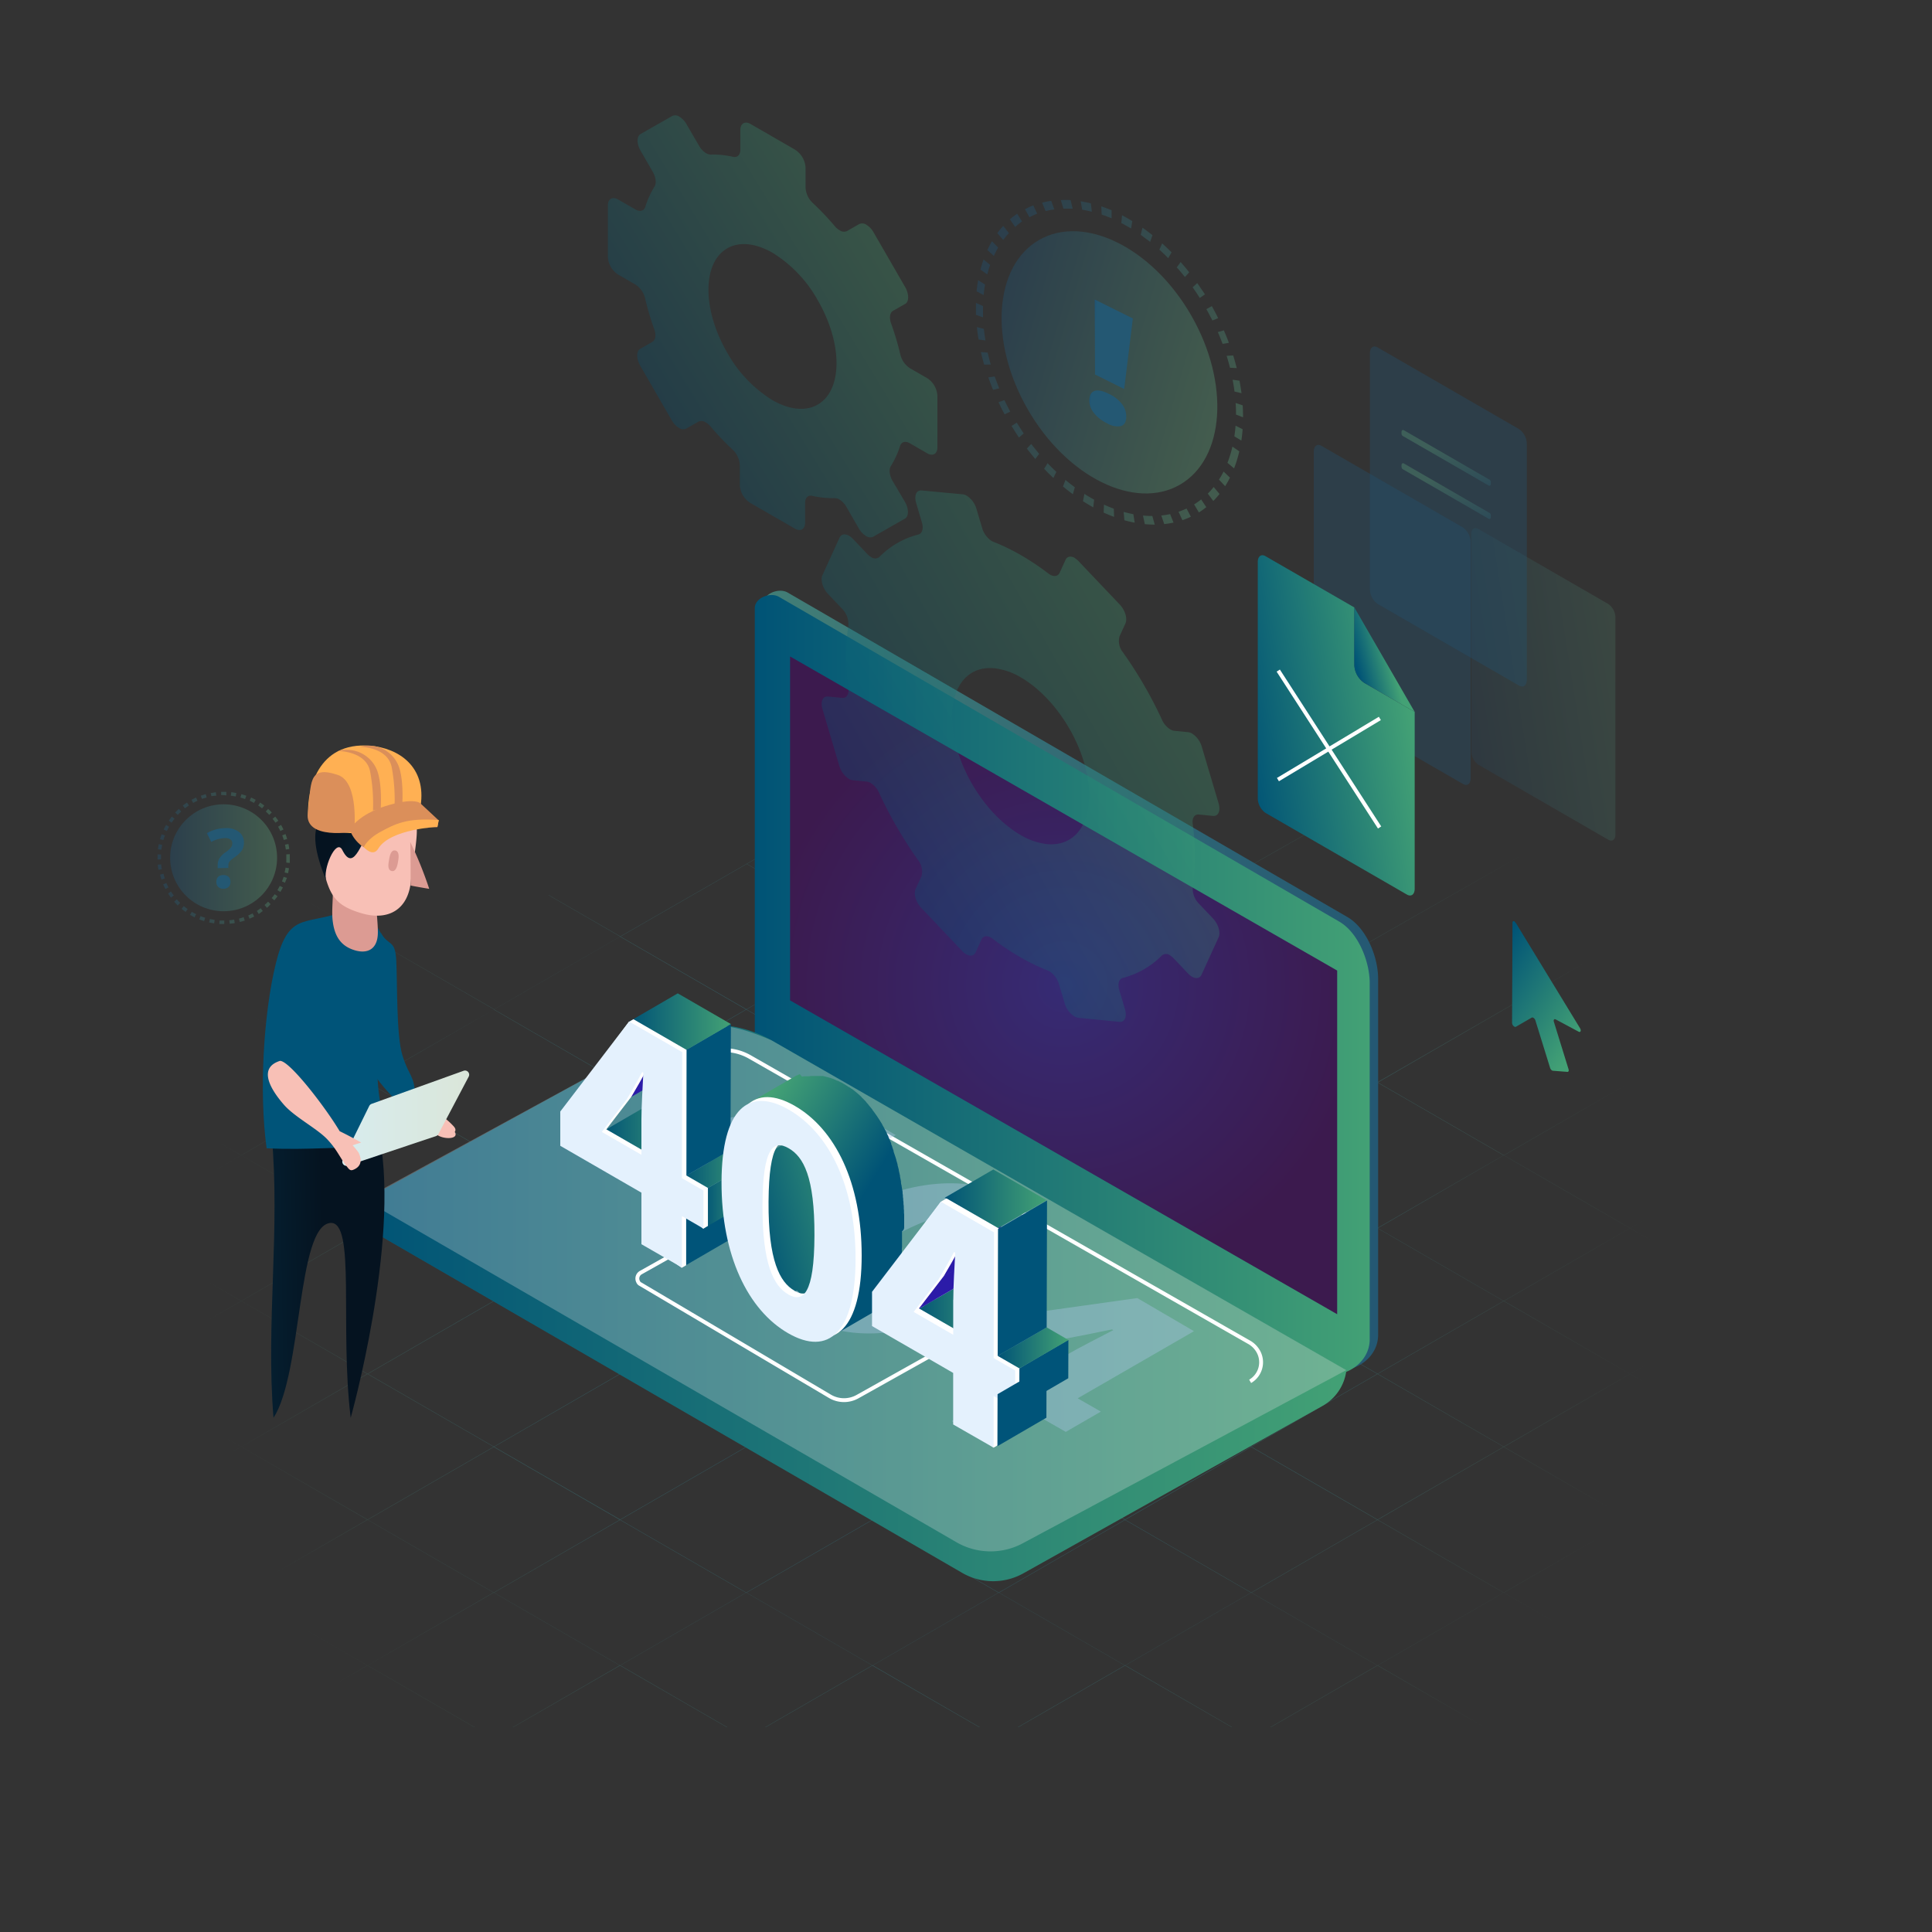<svg xmlns="http://www.w3.org/2000/svg" width="500" height="500" viewBox="0 0 500 500">
    <rect x="0" y="0" width="500" height="500" fill="#333333" stroke="none"/>
    <defs>
        <radialGradient id="a" cx="49.996%" cy="50.003%" r="78.57%" fx="49.996%" fy="50.003%" gradientTransform="matrix(.504 0 0 1 .248 0)">
            <stop offset="0%" stop-color="#2E6474" stop-opacity=".8"/>
            <stop offset="25%" stop-color="#2F6574" stop-opacity=".77"/>
            <stop offset="44%" stop-color="#336A74" stop-opacity=".69"/>
            <stop offset="63%" stop-color="#397275" stop-opacity=".54"/>
            <stop offset="80%" stop-color="#427D76" stop-opacity=".34"/>
            <stop offset="96%" stop-color="#4D8B77" stop-opacity=".07"/>
            <stop offset="100%" stop-color="#508F77" stop-opacity="0"/>
        </radialGradient>
        <linearGradient id="b" x1="0%" x2="99.999%" y1="50.004%" y2="50.004%">
            <stop offset="0%" stop-color="#427E76"/>
            <stop offset="100%" stop-color="#245873"/>
        </linearGradient>
        <linearGradient id="c" x1="0%" x2="100.006%" y1="50%" y2="50%">
            <stop offset="0%" stop-color="#005376"/>
            <stop offset="100%" stop-color="#43A175"/>
        </linearGradient>
        <linearGradient id="d" x1="0%" x2="99.992%" y1="341.552%" y2="341.552%">
            <stop offset="0%" stop-color="#005376"/>
            <stop offset="100%" stop-color="#43A175"/>
        </linearGradient>
        <radialGradient id="e" cx="49.996%" cy="49.997%" r="55.293%" fx="49.996%" fy="49.997%" gradientTransform="matrix(1 0 0 .832 0 .084)">
            <stop offset="0%" stop-color="#362B74"/>
            <stop offset="100%" stop-color="#3C1A4E"/>
        </radialGradient>
        <linearGradient id="f" x1="0%" y1="50%" y2="50%">
            <stop offset="0%" stop-color="#005376"/>
            <stop offset="100%" stop-color="#43A175"/>
        </linearGradient>
        <linearGradient id="g" x1="0%" y1="49.953%" y2="49.953%">
            <stop offset="0%" stop-color="#005376"/>
            <stop offset="100%" stop-color="#43A175"/>
        </linearGradient>
        <linearGradient id="h" x1="0%" y1="50.033%" y2="50.033%">
            <stop offset="0%" stop-color="#005376"/>
            <stop offset="100%" stop-color="#43A175"/>
        </linearGradient>
        <linearGradient id="i" x1="-7.292%" x2="111.175%" y1="82.079%" y2="21.444%">
            <stop offset="0%" stop-color="#005376"/>
            <stop offset="100%" stop-color="#43A175"/>
        </linearGradient>
        <linearGradient id="j" x1="93.929%" x2="16.493%" y1="85.796%" y2="5.784%">
            <stop offset="38%" stop-color="#005376"/>
            <stop offset="100%" stop-color="#43A175"/>
        </linearGradient>
        <linearGradient id="k" x1="-.038%" y1="50%" y2="50%">
            <stop offset="0%" stop-color="#005376"/>
            <stop offset="100%" stop-color="#43A175"/>
        </linearGradient>
        <linearGradient id="l" x1="-8.379%" x2="106.8%" y1="52.265%" y2="48.303%">
            <stop offset="0%" stop-color="#052133"/>
            <stop offset="45%" stop-color="#051320"/>
        </linearGradient>
        <linearGradient id="m" x1="36.948%" x2="-49.564%" y1="148.815%" y2="114.453%">
            <stop offset="0%" stop-color="#052133"/>
            <stop offset="45%" stop-color="#051320"/>
        </linearGradient>
        <linearGradient id="n" x1=".006%" x2="99.997%" y1="50.014%" y2="50.014%">
            <stop offset="0%" stop-color="#D8ECEE"/>
            <stop offset="100%" stop-color="#DAE6D9"/>
        </linearGradient>
        <linearGradient id="o" x1="-.036%" y1="50%" y2="50%">
            <stop offset="0%" stop-color="#1F5273"/>
            <stop offset="100%" stop-color="#5D9F78"/>
        </linearGradient>
        <linearGradient id="p" x1="-.146%" x2="100.029%" y1="49.854%" y2="49.854%">
            <stop offset="0%" stop-color="#1F5273"/>
            <stop offset="100%" stop-color="#5D9F78"/>
        </linearGradient>
        <linearGradient id="q" x1="0%" x2="99.982%" y1="49.955%" y2="49.955%">
            <stop offset="0%" stop-color="#1F5273"/>
            <stop offset="8%" stop-color="#245873"/>
        </linearGradient>
        <linearGradient id="r" x1="24.263%" x2="78.109%" y1="7.24%" y2="91.41%">
            <stop offset="0%" stop-color="#1F5273"/>
            <stop offset="100%" stop-color="#5D9F78"/>
        </linearGradient>
        <linearGradient id="s" x1="4.536%" x2="100.825%" y1="22.025%" y2="81%">
            <stop offset="0%" stop-color="#1F5273"/>
            <stop offset="100%" stop-color="#5D9F78"/>
        </linearGradient>
        <linearGradient id="t" x1="3.263%" x2="91.147%" y1="48.492%" y2="63.569%">
            <stop offset="0%" stop-color="#1F5273"/>
            <stop offset="8%" stop-color="#245873"/>
        </linearGradient>
        <linearGradient id="u" x1="3.995%" x2="69.499%" y1="1.82%" y2="98.565%">
            <stop offset="0%" stop-color="#005376"/>
            <stop offset="100%" stop-color="#43A175"/>
        </linearGradient>
        <linearGradient id="v" x1="12.336%" x2="121.285%" y1="90.165%" y2="52.614%">
            <stop offset="0%" stop-color="#1F5273"/>
            <stop offset="100%" stop-color="#5D9F78"/>
        </linearGradient>
        <linearGradient id="w" x1="2855.134%" x2="2980.3%" y1="-4283.651%" y2="-4341.41%">
            <stop offset="0%" stop-color="#1F5273"/>
            <stop offset="100%" stop-color="#5D9F78"/>
        </linearGradient>
        <linearGradient id="x" x1="2850.346%" x2="2975.542%" y1="-4279.339%" y2="-4337.11%">
            <stop offset="0%" stop-color="#1F5273"/>
            <stop offset="100%" stop-color="#5D9F78"/>
        </linearGradient>
        <linearGradient id="y" x1="-5.959%" x2="93.475%" y1="69.423%" y2="34.866%">
            <stop offset="0%" stop-color="#005376"/>
            <stop offset="100%" stop-color="#43A175"/>
        </linearGradient>
        <linearGradient id="z" x1="8.701%" x2="59.885%" y1="68.108%" y2="45.787%">
            <stop offset="0%" stop-color="#005376"/>
            <stop offset="100%" stop-color="#43A175"/>
        </linearGradient>
        <linearGradient id="A" x1="68.042%" x2="49.34%" y1="130.454%" y2="26.664%">
            <stop offset="0%" stop-color="#1F5273"/>
            <stop offset="100%" stop-color="#5D9F78"/>
        </linearGradient>
        <linearGradient id="B" x1="68.042%" x2="49.34%" y1="130.232%" y2="26.432%">
            <stop offset="0%" stop-color="#1F5273"/>
            <stop offset="100%" stop-color="#5D9F78"/>
        </linearGradient>
        <linearGradient id="C" x1="19.559%" x2="80.335%" y1="73.747%" y2="26.296%">
            <stop offset="0%" stop-color="#005376"/>
            <stop offset="100%" stop-color="#43A175"/>
        </linearGradient>
        <linearGradient id="D" x1="18.182%" x2="81.868%" y1="73.826%" y2="26.167%">
            <stop offset="0%" stop-color="#005376"/>
            <stop offset="100%" stop-color="#43A175"/>
        </linearGradient>
        <linearGradient id="E" x1="0%" y1="50.047%" y2="50.047%">
            <stop offset="0%" stop-color="#005376"/>
            <stop offset="100%" stop-color="#43A175"/>
        </linearGradient>
    </defs>
    <g fill="none" fill-rule="evenodd">
        <path fill="url(#a)" fill-rule="nonzero" d="M4.88 332.15v.08l24.84-14.35 32.63 18.82-32.59 18.81-24.55-14.17v.07l24.51 14.15-24.6 14.2v.07l24.64-14.22 32.59 18.82-32.59 18.81-25-14.41v.07l24.93 14.39L5 407.53v.07l24.71-14.26 32.59 18.81L29.76 431 5.6 417v.07L29.68 431l-25.1 14.51v.07l25.13-14.52L57.36 447h.17l-27.69-16 32.6-18.82L95 431l-27.66 16h.17l27.6-15.94 27.6 15.94h.16l-27.68-16 32.59-18.82L160.37 431l-27.68 16h.16l27.61-15.94 27.6 15.94h.16l-27.68-16 32.59-18.82L225.72 431 198 447h.16l27.6-15.94L253.4 447h.17l-27.69-16 32.6-18.82L291.07 431l-27.69 16h.17l27.6-15.94 27.6 15.94h.16l-27.68-16 32.59-18.82L356.41 431l-27.68 16h.16l27.61-15.94L384.1 447h.16l-27.68-16 32.59-18.82L421.76 431l-27.68 16h.16l27.6-15.94 27.6 15.94h.17l-27.69-16 32.6-18.82 20.3 11.72v-.07l-20.26-11.7 20.93-12.08v-.07l-21 12.11-32.6-18.82 32.6-18.82 20.33 11.74v-.07l-20.22-11.69 21-12.11v-.07l-21 12.13-32.6-18.82 32.6-18.82 20.4 11.84v-.07l-20.4-11.81 21.33-12.32v-.07l-21.37 12.34-32.6-18.82 53.76-31v-.07l-53.8 31.06L389.25 299l87.07-50.27v-.07l-87.11 50.29-32.59-18.81 110.64-63.89v-.07L356.5 280.06l-32.6-18.82 89.66-51.15v-.07l-89.7 51.17-32.59-18.81 58.31-33.06v-.07l-58.35 33.08-32.59-18.82 24.09-13.8v-.07l-24.13 13.83-23.59-13.83v.07l23.54 13.8-32.75 18.82-32.54-18.79v.07l32.5 18.77-32.59 18.81-32.59-18.81 56.85-32.67v-.07l-56.89 32.69-18.58-10.72v.07l18.53 10.7-32.59 18.81-54.7-31.58v.07l54.66 31.56-32.75 18.82-81.83-47.24v.07L95 280.11l-32.6 18.81-57.23-33v.07l57.19 33-32.6 18.8-25.22-14.56v.07l25.18 14.53-24.84 14.32zm25 23.41l32.6-18.82L95 355.56l-32.56 18.82-32.56-18.82zm65.35 0l32.59-18.82 32.59 18.82-32.59 18.82-32.59-18.82zm32.51 18.87l-32.63 18.81-32.59-18.81 32.59-18.82 32.63 18.82zm.16-37.73l32.6-18.82 32.59 18.82-32.59 18.81-32.6-18.81zm32.6 18.91l32.59 18.82-32.59 18.81-32.6-18.81 32.6-18.82zm.08-.05l32.59-18.82 32.59 18.82-32.59 18.82-32.59-18.82zm97.94-18.91l-32.6-18.82L258.48 299l32.59 18.81-32.55 18.84zm32.67-18.77l32.59 18.82-32.59 18.81-32.63-18.81 32.63-18.82zm-32.8 18.82l-32.59 18.81-32.59-18.81 32.59-18.82 32.59 18.82zm-32.59 18.91l32.59 18.82-32.59 18.81-32.59-18.81 32.59-18.82zm.08-.05l32.6-18.82 32.59 18.82-32.59 18.82-32.6-18.82zm65.27.05l32.59 18.82-32.59 18.81-32.59-18.81 32.59-18.82zm.08-.05l32.59-18.82 32.59 18.82-32.59 18.82-32.59-18.82zm65.27.05l32.59 18.82-32.59 18.81-32.6-18.81 32.6-18.82zm.08-.05l32.59-18.82 32.59 18.82-32.59 18.82-32.59-18.82zm-.08-.05l-32.6-18.81 32.6-18.82 32.59 18.82-32.59 18.81zm-32.68-18.86l-32.59-18.82L323.82 299l32.59 18.81-32.59 18.84zm-32.67-18.86L258.56 299l32.59-18.82L323.74 299l-32.59 18.79zm-32.67-18.87l-32.6-18.81 32.6-18.82 32.59 18.82-32.59 18.81zm-.09.05l-32.59 18.82L193.21 299l32.59-18.82 32.59 18.79zm-32.67 18.86l-32.59 18.82-32.59-18.82L193.13 299l32.59 18.83zm-65.26 0L127.86 299l32.6-18.82L193.05 299l-32.59 18.83zm-.09 0l-32.59 18.82-32.59-18.82L127.78 299l32.59 18.83zM127.7 336.7l-32.59 18.81-32.59-18.81 32.59-18.82 32.59 18.82zm-97.86 56.59l32.6-18.82L95 393.29l-32.56 18.82-32.6-18.82zM95.11 431l-32.59-18.85 32.59-18.81 32.59 18.81L95.11 431zm.08-37.68l32.59-18.82 32.59 18.82-32.59 18.82-32.59-18.82zM160.46 431l-32.6-18.82 32.6-18.81 32.59 18.81L160.46 431zm.08-37.68l32.59-18.82 32.59 18.82-32.59 18.82-32.59-18.82zM225.8 431l-32.59-18.82 32.59-18.81 32.59 18.81L225.8 431zm.08-37.68l32.6-18.82 32.59 18.82-32.59 18.82-32.6-18.82zM291.15 431l-32.59-18.82 32.59-18.81 32.59 18.81L291.15 431zm.08-37.68l32.59-18.82 32.59 18.82-32.59 18.82-32.59-18.82zM356.5 431l-32.6-18.82 32.6-18.81 32.59 18.81L356.5 431zm.08-37.68l32.59-18.82 32.59 18.82-32.59 18.82-32.59-18.82zm97.85 18.86L421.84 431l-32.59-18.82 32.59-18.81 32.59 18.81zm0-37.72l-32.59 18.81-32.59-18.81 32.59-18.82 32.59 18.82zm0-37.73l-32.59 18.81-32.59-18.84 32.59-18.82 32.59 18.85zm-32.67-18.87l-32.59 18.82-32.59-18.82L389.17 299l32.59 18.86zM389.09 299l-32.59 18.79L323.9 299l32.6-18.82L389.09 299zm-32.68-18.86l-32.59 18.81-32.59-18.81 32.59-18.82 32.59 18.82zm-32.67-18.87l-32.59 18.82-32.59-18.82 32.59-18.82 32.59 18.82zm-65.26-37.68l32.59 18.82-32.59 18.81-32.6-18.81 32.6-18.82zm-32.68 18.83l32.59 18.82-32.59 18.82-32.59-18.82 32.59-18.82zm-.08 37.69l-32.59 18.81-32.59-18.81 32.59-18.82 32.59 18.82zm-65.26-37.69l32.59 18.82-32.59 18.82-32.6-18.82 32.6-18.82zm-32.68 18.87l32.59 18.82-32.59 18.81-32.59-18.81 32.59-18.82zm-32.67 18.86L127.7 299l-32.59 18.79L62.52 299l32.59-18.85zM62.43 299L95 317.83l-32.56 18.82-32.6-18.82L62.43 299z"/>
        <path fill="url(#b)" d="M197.51 156.25V268a5.57 5.57 0 0 0 2.78 4.82l141.59 80.63c6.14 3.5 14.72-.86 14.78-7.92v-92c.07-5.68-2.9-13.13-7.78-16.1l-145-84.06c-2.34-1.37-6.37.31-6.37 2.88z"/>
        <path fill="url(#c)" d="M195.34 157.37v111.78a5.56 5.56 0 0 0 2.77 4.81l141.59 80.63c6.14 3.5 14.72-.86 14.78-7.92v-92c.07-5.68-2.9-13.2-7.78-16.1l-145.09-84.1c-2.25-1.32-6.27.26-6.27 2.9z"/>
        <path fill="url(#d)" d="M170 269l-76.54 42a10.14 10.14 0 0 0 5.08 8.91L249 407.05a16 16 0 0 0 15.84.13l77.46-43.35a12.21 12.21 0 0 0 6.13-9.11l-148.8-85.51A30.37 30.37 0 0 0 170 269z"/>
        <path fill="#DDD" d="M170 269l-75.88 41.38 153.41 88.75a17.63 17.63 0 0 0 17.42.13l83.46-44.67-148.78-85.38c-11.88-5.08-18.08-5.08-29.63-.21z" opacity=".29"/>
        <path stroke="#FFF" d="M165.78 332.36l49 29a7.16 7.16 0 0 0 7.19.06l25.34-14.18a2.26 2.26 0 0 0 .86-3 2.3 2.3 0 0 0-.79-.79l-49.29-29.23a5.26 5.26 0 0 0-5.21-.07l-27 15.18a1.76 1.76 0 0 0-.73 2.38 1.2 1.2 0 0 0 .63.65zM323.54 357.49a5.72 5.72 0 0 0 2-7.91 6.26 6.26 0 0 0-2.11-2.11l-129.32-73.9a13.51 13.51 0 0 0-13.59.06"/>
        <path fill="url(#e)" d="M346.06 340.12L204.47 258.9v-89.01l141.59 81.29z"/>
        <path fill="#FFF" d="M241.73 336.12l7.92-4.57 2.5 1.45-7.92 4.57z"/>
        <path fill="#A8C4E5" fill-rule="nonzero" d="M181.46 310L159 297l8.19-4.73 49.93-7 14.69 8.48-30.09 17.38 6 3.44-9.08 5.24-6-3.44-12.33 7.12-11.18-6.45 12.33-7.04zm9.08-5.25l8.36-4.82c3.32-1.92 8.6-4.59 12-6.37l-.33-.19c-4.15.89-8.54 1.73-12.92 2.56l-18 2.51 10.89 6.31zM258.67 360.67l-22.45-13 8.19-4.73 49.93-7 14.66 8.57-30.1 17.37 6 3.44-9.08 5.25-6-3.44-12.33 7.12-11.18-6.46 12.36-7.12zm9.08-5.24l8.36-4.83c3.32-1.92 8.6-4.58 12-6.36l-.32-.19c-4.15.88-8.54 1.72-12.93 2.56l-18 2.5 10.89 6.32zM217.21 314.9c17.52-10.11 33.95-11 45-4.62 11.05 6.38 9.52 15.9-8 26s-34.36 11.25-45.46 4.85c-11.1-6.4-9.07-16.13 8.46-26.23zm25.71 14.85C257 321.6 257.09 318 253 315.62c-4.09-2.38-10.35-2.32-24.46 5.83-14.11 8.15-14.5 12.05-10.5 14.36 4 2.31 10.84 2.04 24.88-6.06z" opacity=".4" style="mix-blend-mode:multiply"/>
        <path fill="url(#f)" d="M155.78 292.94l12.57-7.3 10.24 5.91-12.57 7.31z"/>
        <path fill="#005479" d="M176.45 314.73l12.58-7.31-.04 13.34-12.57 7.31z"/>
        <path fill="url(#f)" d="M182.06 308.12l12.57-7.31-.03 9.83-12.57 7.31z"/>
        <path fill="url(#g)" d="M176.48 304.9l12.57-7.31 5.58 3.22-12.57 7.31z"/>
        <path fill="#2B1BA8" d="M166.23 277.44l12.57-7.31c-1.23 2.37-2.61 4.73-4 7.1l-12.57 7.31c1.39-2.37 2.77-4.74 4-7.1"/>
        <path fill="#005479" d="M176.57 272.33l12.58-7.31-.1 32.57-12.57 7.31z"/>
        <path fill="url(#h)" d="M162.82 264.39l12.58-7.31 13.75 7.94-12.58 7.31z"/>
        <path fill="#FFF" fill-rule="nonzero" d="M177.64 304.22l5.57 3.22v9.83L182 318l-4.42-3.9v13.35l-1.15.67-9.32-6.72v-13.34l-21-12.13v-8.86l16.66-22.63 1.16-.67 13.75 7.94-.04 32.51zm-10.44-15.08c0-3.6.33-8.78.49-12.2l-.31-.18c-1.23 2.37-2.61 4.74-4 7.1l-6.46 8.41 10.24 5.91v-9l.04-.04z"/>
        <path fill="url(#i)" d="M207.88 335.53l.21-.1 13.33-7.3-.21.1h-.07l-.14.06-.19.06h-2.06l-.14-.05h-.09l-.13-.06h-.11l-.13-.06-.13-.06-.22-.12-.1-.05-.17-.1h-.06l-.23-.14-.19-.12-.07-.05-.15-.11-.07-.05-.17-.13-.2-.17-.06-.05-.14-.12a.46.46 0 0 1-.07-.07l-.12-.1-.07-.07-.11-.11-.07-.07-.11-.12-.07-.07-.13-.15-.05-.05-.17-.2-.16-.2v-.06a6.29 6.29 0 0 1-.31-.41v-.06c-.07-.11-.15-.21-.22-.33v-.07l-.14-.21a.31.31 0 0 1 0-.1c-.05-.07-.1-.16-.15-.24v-.06l-.17-.3v-.08l-.12-.25-.06-.11-.1-.21a.54.54 0 0 1 0-.11l-.12-.26v-.07l-.15-.35v-.09c0-.1-.08-.21-.13-.32-.05-.11 0-.08 0-.11l-.15-.42-.18-.52v-.08c-.05-.18-.11-.37-.17-.56-.06-.19 0-.09 0-.14a1.05 1.05 0 0 1-.05-.19l-.06-.19a1.33 1.33 0 0 0 0-.19c0-.06 0-.13-.05-.19l-.06-.24V319l-.06-.25a1 1 0 0 1 0-.17c0-.12-.06-.23-.08-.35v-.12l-.09-.47v-.09l-.09-.44v-.17l-.06-.39v-.16c0-.2-.07-.41-.1-.61v-.1c0-.18-.06-.37-.08-.55a1 1 0 0 1 0-.17c0-.23-.07-.48-.09-.72v-.13c0-.23-.05-.47-.08-.71v-.11-.53-.55a1.94 1.94 0 0 0 0-.24v-.31-.25-.3-.38-.25-.42-.23-.52a.71.71 0 0 1 0-.14v-.68a.57.57 0 0 1 0-.13v-.61a2.09 2.09 0 0 1 0-.25v-.79V304.56v-.46-.89-.42-.43-.4-.42-.47-.25V300.12v-.68-.21-.45-.18c0-.06 0-.31.05-.45s0-.11 0-.17c0-.06 0-.38.07-.57V297c0-.17 0-.34.07-.5v-.13c0-.16.05-.32.07-.47v-.05c0-.16 0-.32.08-.48v-.12l.09-.46.09-.43v-.09l.09-.39c0-.15.07-.29.11-.43v-.05c0-.16.09-.31.13-.45l.05-.14.09-.28v-.15l.09-.23.06-.15.09-.22.06-.14.1-.21.06-.12.15-.28v-.05l.18-.29.11-.15v-.06l.15-.19v-.05l.12-.13.06-.06.11-.1.06-.06.11-.09.06-.05.12-.09h.06l.17-.11-13.33 7.31-.17.1h-.06l-.12.08-.06.06-.11.08-.06.06-.11.11a.12.12 0 0 0-.05.05l-.13.14-.16.2-.09.13-.18.29a2.69 2.69 0 0 0-.16.29v.08a1.86 1.86 0 0 1-.1.2l-.96.27-.09.22a.36.36 0 0 1 0 .09.14.14 0 0 1 0 .06l-.09.24a.88.88 0 0 1-.05.15l-.09.27v.12c0 .15-.08.3-.13.46v.05c0 .14-.07.28-.11.43 0 .12 0 .24-.08.36v.08l-.09.44-.06.32v.25c0 .16-.05.32-.08.49 0 .16 0 .32-.07.48v.24c0 .04 0 .25-.05.38v.06c0 .19-.05.38-.07.57-.02.19 0 .11 0 .17v.62a.45.45 0 0 0 0 .11V306.22c0 .08 0 .44-.05.67V307.6c.005.08.005.16 0 .24v9.41a2.28 2.28 0 0 1 0 .26V318.19c.005.08.005.16 0 .24v.32a1.94 1.94 0 0 0 0 .24 3 3 0 0 0 0 .31 2 2 0 0 1 0 .23v.32a1.5 1.5 0 0 1 0 .22v.11c0 .24.06.47.08.71v.12l.09.73v.16c0 .19.05.37.08.55v.1c0 .21.07.41.1.61v.06a.43.43 0 0 0 0 .11c0 .13 0 .26.07.39v.17c0 .15 0 .29.08.44v.09l.09.47v.12c0 .11 0 .23.08.34v.13l.06.25v.18l.06.24v.18c.021.065.038.132.05.2l.06.19v.33l.18.56v.06l.18.52c.053.153.103.293.15.42v.05a.14.14 0 0 1 0 .06c.05.11.09.22.13.33v.06l.15.35v.05l.12.27v.08l.1.21v.06l.12.24v.06l.17.31c0 .08.09.16.14.24l.05.09.14.22v.05l.22.33c.1.15.2.28.31.42l.16.2.18.2.13.15.05.06.11.11.11.1h.05l.11.11.14.13.2.16.17.13.15.11.19.12.23.14a1 1 0 0 1 .17.1h.06l.2.1.12.06h.1l.11.05h1.93c.07.01.14.01.21 0h.11l.19-.05.14-.05 1.61 1.51z"/>
        <path fill="url(#j)" d="M234 317.5v-.31-.87a1.09 1.09 0 0 0 0-.18v-.06-1.06-.25c0-.28 0-.56-.05-.83a.91.91 0 0 0 0-.17.61.61 0 0 0 0-.14c0-.27 0-.53-.05-.8v-.2c0-.32 0-.65-.08-1v-.07a1.5 1.5 0 0 0 0-.2c0-.22 0-.44-.07-.66v-.33c0-.2-.05-.41-.08-.61a1.36 1.36 0 0 0 0-.2.5.5 0 0 0 0-.12c0-.2-.05-.4-.08-.6v-.28c0-.29-.09-.57-.13-.85-.05-.27-.09-.55-.14-.82 0-.09 0-.18-.05-.27-.05-.09-.06-.37-.1-.55V306v-.26l-.09-.45c0-.11-.05-.23-.07-.34l-.09-.44v-.12a.44.44 0 0 0 0-.1c-.1-.45-.2-.9-.31-1.35a.24.24 0 0 1 0-.08v-.1c-.1-.41-.21-.82-.32-1.22v-.18c-.11-.39-.22-.77-.34-1.15v-.1c-.11-.36-.23-.72-.35-1.08-.11-.33-.22-.65-.34-1a.76.76 0 0 0 0-.11v-.09l-.33-.9v-.1c-.09-.24-.19-.48-.29-.72a.61.61 0 0 0 0-.12.69.69 0 0 0 0-.1l-.33-.77c-.11-.26-.23-.52-.35-.78v-.1l-.05-.11a15.6 15.6 0 0 0-.35-.71v-.08c-.14-.28-.29-.56-.44-.84a.41.41 0 0 0-.05-.09l-.06-.11c-.08-.15-.15-.3-.23-.44l-.12-.21-.32-.56a.43.43 0 0 1 0-.07l-.57-.93-.07-.11c-.18-.29-.37-.57-.56-.85a.22.22 0 0 0-.05-.08l-.06-.1-.19-.27-.18-.25-.19-.27-.12-.17-.57-.76v-.06l-.07-.09-.42-.51-.06-.08c-.16-.19-.32-.39-.49-.58v-.05l-.09-.09-.4-.45-.08-.09v-.05l-.51-.53-.06-.06c-.16-.17-.33-.33-.5-.5l-.08-.07v-.05l-.57-.54-.06-.06-.55-.47-.08-.07-.61-.5s-.06 0-.08-.07l-.58-.44h-.06l-.64-.45-.07-.05h-.08l-.66-.44-.65-.39-.08-.05-.18-.11-.51-.28h-.07l-.12-.06-.17-.1-.22-.11-.17-.08h-.11l-.63-.29-.59-.25h-.06l-.57-.22h-.11l-.56-.18h-.08l-.56-.16-.57-.13H209.76a3 3 0 0 0-.32.06H208l-.45.1-.55-.63-.17.06-.13.05-.18.08-.11.05-.2.1h-.09l-.29.16-12.57 7.31.29-.16.09-.05.19-.09.12-.05.18-.08.12-.05.18-.07h.08l.43-.13.45-.11h.09l.32-.05.38-.05H198.96l.58.12.56.15h.08l.56.18h.1l.57.21h.09l.59.25.63.3.11.06.17.08.22.11.17.09.18.1.52.29.26.15.64.4h.05l.66.43.15.1.64.46.07.06.59.44.13.1.61.5.12.11.54.47.1.08.57.53.13.13.5.49.08.08.51.54.13.14.4.44.13.15c.17.19.33.38.49.58l.08.09.42.52.12.15.57.75.16.22.19.27.17.24.2.28c.033.059.07.116.11.17.19.28.38.57.56.86l.07.11c.19.3.38.61.56.92v.08l.32.55.11.22.24.43.11.21c.15.27.29.55.44.84v.09l.35.72c.027.07.06.136.1.2.12.26.24.53.35.79l.33.77.09.22c.1.24.2.48.29.72a.69.69 0 0 1 .05.13c.12.29.23.59.34.89l.07.21c.12.32.23.64.34 1 .12.35.24.71.35 1.08v.14c.12.38.23.77.34 1.16v.17c.11.41.22.81.32 1.23v.18c.11.44.22.89.32 1.35.012.074.029.148.05.22l.09.43c0 .12 0 .23.07.35l.09.45.06.34c0 .18.07.36.1.55.03.19 0 .17 0 .26.05.28.09.55.13.83l.12.85a2.89 2.89 0 0 1 0 .29c0 .19.06.39.08.59.02.2 0 .22 0 .32s0 .41.08.62v.33c0 .21.05.43.07.65v.28c0 .32.06.64.08 1v1.3c0 .28 0 .56.05.84v1.3a1.93 1.93 0 0 0 0 .24v5.63a1.09 1.09 0 0 0 0 .18c0 .29 0 .57-.05.85v.1l-.06.78a.92.92 0 0 1 0 .16v.35l-.06.69v.36c0 .12-.05.41-.07.62-.02.21 0 .24 0 .36l-.09.59v.32c0 .1-.07.47-.11.69v.2c-.05.28-.11.57-.16.84 0 .08 0 .15-.05.22s-.08.4-.13.6l-.06.28c0 .18-.08.35-.13.52-.05.17-.05.2-.07.29-.02.09-.09.32-.14.48a3.57 3.57 0 0 1-.1.35v.12l-.18.57v.09c-.06.18-.12.35-.18.51v.07c-.06.18-.13.35-.2.52-.07.17 0 .09-.05.13l-.19.45v.06c-.07.16-.15.32-.22.47l-.08.16c-.05.11-.11.22-.17.33-.06.11 0 .1-.08.16s-.13.22-.19.34l-.06.11c-.09.14-.18.28-.26.42-.08.14-.21.32-.32.47l-.07.09-.27.36-.12.15-.22.26-.15.16-.21.23-.15.15-.23.21-.15.14-.24.2-.15.12-.27.19-.13.09-.41.26 12.57-7.3.41-.26.13-.09.27-.2.15-.12.24-.2.15-.13.23-.21.15-.15.22-.24.14-.15.22-.27.12-.15.27-.35.07-.09.32-.48c.08-.13.17-.26.25-.4l.06-.11a3.72 3.72 0 0 0 .53-.39l.09-.16c.05-.1.11-.21.16-.33a1.09 1.09 0 0 0 .08-.15v-.08l.18-.39v-.07l.19-.45v-.12c.07-.16.13-.33.19-.5v-.06l.18-.51v-.1l.18-.56a.56.56 0 0 1 0-.12 1.21 1.21 0 0 1 .05-.18c0-.06 0-.12.05-.17.05-.05.09-.32.13-.48.04-.16 0-.2.08-.3l.12-.51c0-.07 0-.13.05-.2a.29.29 0 0 1 0-.09c0-.19.08-.39.13-.6.05-.21 0-.14 0-.21.06-.28.11-.56.16-.85v-.16c0-.23.07-.46.11-.69.04-.23 0-.22.05-.32s.05-.4.08-.6a.77.77 0 0 1 0-.15v-.21c0-.07 0-.41.07-.62.07-.21 0-.24 0-.36l.06-.68a2.11 2.11 0 0 0 0-.25.37.37 0 0 0 0-.11v-.16c0-.26 0-.52.05-.78v-.07-.84-.19a1.09 1.09 0 0 1 0-.18v-.8-.81a1.15 1.15 0 0 0 0-.19V318.68c.56-.44.56-.81.56-1.18z"/>
        <path fill="#FFF" fill-rule="nonzero" d="M205.71 286.21c10.39 6 17.29 19.79 17.29 38.72s-7 25.13-17.43 19.13-17.31-20.2-17.25-39.16c.06-18.96 7-24.69 17.39-18.69zm-.14 47.84c3.82 2.21 6.74-.07 6.78-15.25.04-15.18-2.85-20.38-6.67-22.58-3.82-2.2-6.68-.46-6.78 14.78-.1 15.24 2.93 20.86 6.67 23v.05z"/>
        <path fill="url(#f)" d="M236.45 339.52l12.57-7.31 10.24 5.91-12.57 7.31z"/>
        <path fill="#2B1BA8" d="M242.9 331.11l12.57-7.3-6.45 8.4-12.57 7.31zM246.9 324l12.57-7.3c-1.23 2.36-2.61 4.73-4 7.1l-12.57 7.3c1.39-2.37 2.77-4.73 4-7.1"/>
        <path fill="url(#k)" d="M244.5 309.97l12.57-7.31 13.75 7.94-12.57 7.3z"/>
        <path fill="#FFF" fill-rule="nonzero" d="M258.53 350.57l5.58 3.22v9.83l-1.38.9-4.2-4.12v13.45l-1.38.8-9.15-6.95v-13.34l-21-12.13v-8.86L243.49 311l1.47-.85 13.66 7.85-.09 32.57zm-10.44-15.08c0-3.6.33-8.78.5-12.2l-.31-.18c-1.23 2.37-2.61 4.74-4 7.1l-6.45 8.41 10.24 5.91v-9l.02-.04z"/>
        <path fill="#E4F1FD" fill-rule="nonzero" d="M204.16 287.2c10.38 6 17.31 19.76 17.26 38.72-.05 18.96-7 25.12-17.43 19.13-10.43-5.99-17.31-20.2-17.26-39.16.05-18.96 7.04-24.69 17.43-18.69zM204 335c3.82 2.2 6.73-.07 6.78-15.26.05-15.19-2.85-20.37-6.67-22.57-3.82-2.2-6.74-.46-6.78 14.81-.04 15.27 2.93 20.86 6.67 23v.02zM257.15 351.47l5.58 3.22v9.83l-5.58-3.22v13.35l-10.47-6v-13.34l-21-12.13v-8.86L243.49 311l13.76 7.94-.1 32.53zm-10.44-15.08c0-3.6.33-8.78.5-12.2l-.31-.18c-1.23 2.37-2.61 4.73-4 7.1l-6.45 8.41 10.24 5.91v-9l.02-.04zM176.48 304.9l5.58 3.22v9.83l-5.58-3.22v13.3L166 322v-13.34l-21-12.13v-8.87l17.81-23.3 13.75 7.94-.08 32.6zM166 289.81c0-3.6.33-8.77.5-12.2l-.31-.17c-1.23 2.36-2.61 4.73-4 7.1l-6.45 8.4 10.26 5.91v-9.04z"/>
        <path fill="url(#l)" d="M90.76 366.93c-2.87-23.43 1.37-51-5.27-50.43-8.66.79-7.22 38.95-14.71 50.43-2-24.62 1.78-48.28-.48-73.38 10-.87 18 2 28 1 5.08 27.45-7.54 72.38-7.54 72.38z"/>
        <path fill="#005479" d="M101.32 251.64c-1-8.4-4.6-18.28-13.71-15.29-9.11 2.99-13.06.07-16.23 13S67 282.62 69 297.17c10.37.54 20.75-.5 31.12-.37-.52-7.66-2.88-13.39-2.33-21.38.55-7.99 4.52-15.37 3.53-23.78z"/>
        <path fill="#DC9B93" d="M86.13 230.55c.06 2.58-.35 5.49 0 8 .43 3.26 1.7 5.84 4.85 7.09 3.91 1.55 6.85.18 6.81-4.42 0-3-.6-6.67-.38-9.83a99.75 99.75 0 0 0-11.19-.83s-.09-.04-.09-.01z"/>
        <path fill="#F8C0B6" d="M83.77 221.62a11.34 11.34 0 0 0 .12 4.18c1.58 6.18 3.19 8.69 9.86 10.6 6.67 1.91 11.94-.91 12.61-8.53.26-3.09 1.87-11.28 1.45-14-.77-5.16-6.2-4.4-11.18-4.08-.07-.38-.08-.29 0 0-7.82.47-11.63 4.33-12.86 11.83z"/>
        <path fill="url(#m)" d="M105.59 213.28c-3.39-2.94-3.84-2.58-9 1-2.9 2-4.75 12.18-8 5.7-1.63-3.24-5.23 5.3-4.11 8C78 212.3 83.09 209.22 93 207.55c8.27-1.39 11-1.7 12.59 5.73z"/>
        <path fill="#DC9B93" d="M103 223.05c-.14.88-.49 2.65-1.66 2.36-1.17-.29-.8-2-.65-2.9.15-.9.45-2.63 1.61-2.4 1.16.23.87 2.07.7 2.94zM106.18 217.93a96.64 96.64 0 0 1 4.9 12.1c-1.61-.26-3.21-.54-4.81-.85 0-3.75.01-7.5-.09-11.25z"/>
        <path fill="#F8C0B6" d="M107.91 288.41a33.25 33.25 0 0 1 2.64 5.87c.37-.72.73-1.45 1.17-2.13.471.6.997 1.156 1.57 1.66 1.83 1.13 5.55 1 4.41-.87 0-.09-.33.55 0 0s.16-1-.46-1.63c-2.23-2.38-4.44-3.44-7.33-5.77-2.89-2.33-4.38-7.17-5.52-10.84-1.65-5.31-4.57-6.09-9.46-4.08 2.34 8.04 6.07 13.08 12.98 17.79z"/>
        <path fill="#005479" d="M102.2 284.49c1.82-.41 3.39-1.29 5.2-1.51-.2-4.61-1.62-4.59-3.25-9.85s-1.29-19.06-1.6-24.63c-.31-5.57-2-3.48-4-7.13-1.64 8-7.45 14-6.92 22.37.53 8.37 4.84 14.92 10.57 20.75z"/>
        <path fill="#FFB053" d="M95.84 193c7.27.6 14.61 5.37 13 15.66-.64 3.54-15.11 7-15.11 7s-13.89.45-14-5.33c-.11-5.78 2.27-18.47 16.11-17.33z"/>
        <path fill="#DB8F5A" d="M96.45 220s5.74-6.32 16.75-5.93l.32-1.77-4.52-4.21s-1-1.8-8.09.18-9.82 5.33-10.2 6.29c-.38.96 2.57 5.44 5.74 5.44z"/>
        <path fill="#DB8F5A" d="M87.45 200.56c5.57 1.88 4.21 14.67 4.21 14.67s-13 2.36-12-4.93c1-7.29-.19-12.44 7.79-9.74z"/>
        <path fill="#FFB053" d="M113.2 214s-12.22.5-15.31 5.63c-1.41 2.34-3.74-.4-3.74-.4s.85-2.1 4.41-4 6.65-3.66 15-3"/>
        <path fill="#DB8F5A" d="M87.55 194.36s7.19 0 8.23 5.28a45 45 0 0 1 .75 10.12l2-.48s.47-6.79-1.1-10.3a8.39 8.39 0 0 0-9.88-4.62z"/>
        <path fill="#DB8F5A" d="M93.14 193.27s7.19 0 8.23 5.27a45.42 45.42 0 0 1 .74 10.13l2-.49s.47-6.79-1.1-10.3a8.37 8.37 0 0 0-9.87-4.61z"/>
        <path fill="url(#n)" d="M113.49 293.43l7.8-14.78a1.08 1.08 0 0 0-1.32-1.53l-23.8 8.56a1.12 1.12 0 0 0-.61.54l-6.86 13.94a1.08 1.08 0 0 0 1.32 1.5l22.86-7.66a1 1 0 0 0 .61-.57z"/>
        <path fill="#F8C0B6" d="M87.9 292.75c1.89.92 3.74 1.9 5.57 2.94-.74.24-1.49.45-2.2.72a22 22 0 0 1 1.49 1.82c1 1.93.78 3.71-1.38 4.53-.63.24-.94 0-1.49-.7-2-2.51-2.6-4.48-5.24-7.25-2.64-2.77-8.41-5.73-11.18-8.91-4-4.6-6.43-9.65-1-11.35 2.53-.01 11.91 12.25 15.43 18.2z"/>
        <g opacity=".38" transform="translate(40 204)">
            <circle cx="17.87" cy="17.99" r="13.84" fill="url(#o)"/>
            <path fill="url(#p)" fill-rule="nonzero" d="M17.86 35.13h-1.1l.06-.9h1.22v.91l-.18-.01zm1.57-.07l-.08-.91c.42 0 .84-.09 1.25-.16l.15.9c-.44.11-.88.11-1.32.17zm-4-.1c-.44-.06-.88-.14-1.31-.24l.2-.89c.41.09.82.17 1.24.23l-.13.9zm6.63-.35l-.22-.88c.41-.1.81-.22 1.21-.36l.29.87c-.42.14-.85.26-1.28.37zm-9.23-.23c-.43-.13-.85-.28-1.26-.44l.33-.85c.4.16.79.29 1.2.42l-.27.87zm11.75-.62l-.35-.83c.387-.173.767-.353 1.14-.54l.42.8c-.394.21-.797.4-1.21.57zm-14.23-.36c-.4-.2-.79-.41-1.18-.63l.46-.79c.37.22.74.41 1.12.6l-.4.82zm16.6-.87l-.48-.77 1-.71.54.73c-.32.22-.68.51-1.01.75h-.05zM8.05 32c-.37-.25-.72-.52-1.06-.8l.57-.71c.33.27.67.53 1 .77l-.51.74zm21-1.1l-.59-.69c.31-.27.62-.56.92-.86l.64.64c-.27.36-.59.66-.93.95l-.04-.04zM6 30.35c-.32-.313-.63-.647-.93-1l.68-.61c.278.318.572.622.88.91l-.63.7zM31 29l-.69-.58c.27-.32.53-.66.78-1l.74.53c-.3.4-.58.75-.83 1.05zm-26.74-.68c-.27-.36-.53-.72-.77-1.09l.76-.5c.23.36.47.7.73 1l-.72.59zm28.3-1.48l-.77-.47c.22-.36.42-.73.61-1.11l.81.41c-.21.44-.46.83-.69 1.21l.04-.04zm-29.75-.76c-.21-.39-.41-.79-.59-1.2l.83-.37c.17.39.36.77.56 1.14l-.8.43zm31-1.62l-.84-.35c.16-.39.3-.78.43-1.19l.87.28c-.22.47-.37.89-.54 1.3l.08-.04zm-32-.82c-.15-.42-.28-.84-.39-1.28l.88-.23c.1.41.23.81.37 1.21l-.86.3zM34.55 22l-.89-.21c.1-.41.18-.82.24-1.24l.9.14c-.07.4-.15.83-.25 1.31zM1 21.1c-.08-.43-.15-.87-.19-1.32l.9-.09c0 .42.1.84.18 1.25L1 21.1zm34-1.78l-.91-.07v-1.26-.88l.91-.05V19.32zM.77 18.45V18v-.87h.9v1.27l-.9.05zm1-2.55l-.9-.11c.06-.45.13-.89.22-1.32l.89.19c-.09.41-.16.82-.22 1.24h.01zm32.2-.05c-.06-.42-.13-.83-.22-1.24l.89-.19c.1.43.17.87.23 1.31l-.9.12zM2.29 13.43l-.87-.25c.12-.43.26-.86.42-1.27l.85.32c-.16.39-.29.77-.41 1.2h.01zm31.15-.05c-.12-.4-.25-.8-.4-1.19l.85-.33c.16.42.3.84.43 1.27l-.88.25zM3.19 11.07l-.83-.39c.19-.4.4-.8.62-1.18l.79.45c-.22.36-.41.74-.59 1.12h.01zm29.35 0c-.18-.39-.37-.76-.58-1.12l.78-.46c.23.39.43.78.62 1.19l-.82.39zM4.44 8.91l-.75-.51c.25-.36.51-.72.79-1.07l.71.57c-.27.29-.52.63-.76.97l.01.04zm26.84 0c-.23-.35-.49-.69-.75-1l.71-.57c.28.35.54.71.79 1.07l-.75.5zM6 6.9l-.67-.62c.31-.32.63-.64.95-.94l.62.67c-.3.29-.6.58-.9.89zm23.68 0c-.29-.31-.59-.6-.9-.89l.61-.67c.33.3.65.61.95.93l-.66.63zM7.87 5.2l-.56-.72c.347-.267.707-.527 1.08-.78l.51.75c-.35.24-.7.49-1.03.75zm19.95 0c-.33-.26-.67-.51-1-.74l.5-.76c.373.253.733.513 1.08.78l-.58.72zM10 3.8L9.55 3c.39-.21.79-.41 1.19-.6l.38.83c-.383.17-.757.36-1.12.57zm15.73 0c-.363-.21-.737-.4-1.12-.57l.37-.83a12 12 0 0 1 1.19.6l-.44.8zm-13.44-1l-.32-.86c.42-.15.84-.29 1.27-.41l.25.88a12 12 0 0 0-1.22.34l.02.05zm11.14 0c-.387-.14-.787-.27-1.2-.39l.24-.87c.43.12.86.25 1.27.4l-.31.86zm-8.71-.67l-.18-.89 1.32-.21.11.91c-.44-.02-.86.06-1.27.12l.02.07zm6.28 0c-.41-.08-.83-.14-1.25-.19l.1-.9c.45 0 .89.12 1.32.2l-.17.89zm-3.77-.28V.94h1.34v.91c-.487-.073-.94-.1-1.36-.08l.02.08z"/>
        </g>
        <path fill="url(#q)" fill-rule="nonzero" d="M56.34 224.68v-.77a3.45 3.45 0 0 1 .43-1.74 5.44 5.44 0 0 1 1.56-1.57 6.32 6.32 0 0 0 1.44-1.27 1.86 1.86 0 0 0 .35-1.09 1.18 1.18 0 0 0-.5-1 2.34 2.34 0 0 0-1.39-.35 8 8 0 0 0-3.56 1l-1.13-2.27a9.84 9.84 0 0 1 4.92-1.3 5.21 5.21 0 0 1 3.4 1 3.36 3.36 0 0 1 1.27 2.74 3.75 3.75 0 0 1-.52 2 7.52 7.52 0 0 1-2 1.87 5.88 5.88 0 0 0-1.24 1.07 1.75 1.75 0 0 0-.27 1v.63l-2.76.05zm-.34 3.55a1.76 1.76 0 0 1 .47-1.32 1.93 1.93 0 0 1 1.36-.44c.488-.031.97.13 1.34.45.328.355.498.828.47 1.31a1.75 1.75 0 0 1-.48 1.3 1.79 1.79 0 0 1-1.33.47 1.86 1.86 0 0 1-1.35-.46 1.73 1.73 0 0 1-.48-1.31z"/>
        <g opacity=".38" transform="translate(247 49)">
            <ellipse cx="40.125" cy="44.773" fill="url(#r)" rx="24.4" ry="36.54" transform="rotate(-29.92 40.125 44.773)"/>
            <path fill="url(#s)" fill-rule="nonzero" d="M30.21 78.58c-.71-.54-1.41-1.09-2.11-1.67l.64-1.71c.65.55 1.32 1.08 2 1.59l.43.31-.51 1.81-.45-.33zm3.06 2.13l.37-1.9c.84.54 1.68 1.04 2.52 1.5l-.23 2c-.88-.5-1.77-1.03-2.66-1.6zm-7.65-6c-.82-.77-1.62-1.56-2.4-2.38l.89-1.46c.74.77 1.5 1.52 2.27 2.25l-.76 1.59zm13 8.94l.09-2.06c.85.4 1.7.75 2.55 1.06l.06 2.12c-.91-.33-1.8-.7-2.71-1.12h.01zM20.93 69.79c-.75-.89-1.48-1.79-2.18-2.71l1.13-1.18c.67.87 1.36 1.72 2.07 2.56l-1.02 1.33zM44 85.65l-.21-2.17c.85.23 1.69.43 2.52.59l.35 2.2c-.89-.17-1.78-.37-2.66-.62zM16.7 64.24c-.66-1-1.3-2-1.91-3l1.35-.87c.57.94 1.18 1.88 1.8 2.8l-1.24 1.07zm32.58 22.41l-.48-2.23c.81.08 1.63.12 2.42.12l.63 2.23c-.85 0-1.71-.04-2.58-.12h.01zM13 58.23c-.56-1-1.09-2.09-1.59-3.14l1.52-.55c.48 1 1 2 1.51 3l-1.44.69zm41.3 28.4l-.76-2.22a21.42 21.42 0 0 0 2.29-.36l.88 2.2a23.72 23.72 0 0 1-2.38.38h-.03zM10 51.89a71.38 71.38 0 0 1-1.23-3.24l1.66-.21c.36 1 .75 2 1.17 3.07l-1.6.38zm49 33.72l-1-2.16c.71-.25 1.41-.53 2.08-.84l1.12 2.12c-.7.333-1.418.627-2.15.88H59zM7.7 45.38c-.32-1.09-.6-2.18-.85-3.27l1.76.14c.24 1 .5 2.06.8 3.09l-1.71.04zM63.26 83.6l-1.23-2.06a18.91 18.91 0 0 0 1.83-1.29l1.33 2c-.6.486-1.227.937-1.88 1.35h-.05zM6.25 38.86c-.18-1.08-.33-2.15-.44-3.22l1.82.48c.1 1 .24 2 .41 3l-1.79-.26zM67 80.65l-1.42-1.9a21 21 0 0 0 1.52-1.72l1.51 1.81A21.62 21.62 0 0 1 67 80.65zM5.57 32.48v-3.09l1.83.81v2.93l-1.83-.65zm64.49 44.35l-1.59-1.7c.432-.68.83-1.38 1.19-2.1l1.65 1.58a22.71 22.71 0 0 1-1.25 2.22zM5.74 26.39c.09-1 .23-1.93.4-2.88l1.8 1.13c-.16.9-.29 1.81-.38 2.73l-1.82-.98zm66.64 45.83l-1.72-1.45c.31-.78.58-1.59.83-2.43.17-.58.32-1.16.46-1.76l1.78 1.23c-.14.62-.3 1.25-.49 1.86-.24.88-.55 1.73-.86 2.55zM6.74 20.76l.25-.92c.17-.58.35-1.14.55-1.69l1.72 1.41c-.18.52-.35 1-.51 1.6l-.24.88-1.77-1.28zm3.47-3.52L8.53 15.7c.37-.8.76-1.55 1.19-2.28l1.61 1.66c-.4.69-.77 1.41-1.12 2.16zm62.24 46.69c.14-.91.24-1.84.31-2.77l1.83.92c-.07 1-.18 2-.33 2.93l-1.81-1.08zM12.64 13.11l-1.55-1.77a20.67 20.67 0 0 1 1.55-1.88l1.46 1.87a21.29 21.29 0 0 0-1.46 1.78zm60.23 45.18c0-1 0-2-.09-3l1.82.6c.07 1 .1 2.08.1 3.11l-1.83-.71zM15.73 9.75l-1.37-2a19.92 19.92 0 0 1 1.88-1.44l1.26 2a20.93 20.93 0 0 0-1.77 1.44zm56.76 42.58c-.13-1-.3-2-.49-3.06l1.78.25c.21 1.08.38 2.16.52 3.24l-1.81-.43zM19.42 7.24l-1.16-2.1a20.93 20.93 0 0 1 2.16-1l1 2.16a18.63 18.63 0 0 0-2 .94zm51.9 38.94c-.26-1-.55-2.06-.87-3.1l1.7-.09c.34 1.09.64 2.18.92 3.27l-1.75-.08zM23.61 5.64l-.92-2.19a20.27 20.27 0 0 1 2.37-.47l.8 2.22c-.758.1-1.51.246-2.25.44zM69.4 40a55.265 55.265 0 0 0-1.23-3.06l1.57-.44c.46 1.07.9 2.15 1.3 3.23L69.4 40zM28.2 5l-.67-2.22a24 24 0 0 1 2.54 0L30.61 5H28.2zm38.57 28.94c-.513-1-1.033-1.98-1.56-2.94l1.41-.77c.57 1 1.13 2.06 1.64 3.11l-1.49.6zM33.07 5.3l-.4-2.21c.88.14 1.76.32 2.65.54l.25 2.18c-.84-.23-1.67-.4-2.5-.53v.02zM63.5 28.11c-.59-.93-1.21-1.86-1.85-2.76l1.2-1.09c.68 1 1.33 1.93 2 2.92l-1.35.93zM38.11 6.54L38 4.4c.89.3 1.78.65 2.69 1v2.09c-.89-.34-1.69-.67-2.58-.95zM59.66 22.7c-.68-.85-1.38-1.69-2.11-2.51l1-1.37c.76.86 1.5 1.74 2.22 2.65l-1.11 1.23zM43.2 8.7l.18-2c.88.46 1.77 1 2.66 1.5l-.31 1.94c-.85-.5-1.73-.98-2.53-1.42V8.7zm12.14 9.12c-.74-.76-1.51-1.49-2.3-2.2l.72-1.63c.84.74 1.65 1.52 2.44 2.31l-.86 1.52zm-7.12-6.05l.45-1.85c.87.61 1.73 1.26 2.59 1.94l-.6 1.74c-.8-.6-1.66-1.23-2.44-1.81v-.02z"/>
        </g>
        <path fill="url(#t)" fill-rule="nonzero" d="M290.94 100.67l-7.55-3.75-.08-19.41 9.87 4.91-2.24 18.25zm-9 2.68c.07-1.21.54-1.94 1.4-2.2.86-.26 2.07 0 3.64.78a9.15 9.15 0 0 1 3.48 2.76 5.24 5.24 0 0 1 1 3.41c-.07 1.2-.53 1.92-1.4 2.18a5.12 5.12 0 0 1-3.54-.73 9.52 9.52 0 0 1-3.49-2.77 5.14 5.14 0 0 1-1.11-3.43h.02z"/>
        <path fill="url(#u)" d="M392 238.46a.58.58 0 0 0-.23-.08c-.19 0-.34.11-.34.4l-.05 13-.06 12.89c.001.408.213.786.56 1a.46.46 0 0 0 .21.08.39.39 0 0 0 .18 0l4.18-2.42a.39.39 0 0 1 .18 0 .54.54 0 0 1 .22.08c.246.158.427.4.51.68l3.8 12.27c.085.28.266.52.51.68a.51.51 0 0 0 .22.07l3.77.29c.21 0 .33-.16.33-.41a1 1 0 0 0-.05-.27l-3.8-12.28a1 1 0 0 1-.05-.28c0-.25.14-.41.34-.4a.6.6 0 0 1 .2.07l5.92 3.17a.74.74 0 0 0 .21.07c.2 0 .33-.15.33-.39a1.11 1.11 0 0 0-.18-.58l-8.24-13.51-8.3-13.61a1 1 0 0 0-.37-.39v-.13z"/>
        <path fill="url(#v)" d="M416.24 217.33l-33.64-19.42a4.4 4.4 0 0 1-1.83-3.5v-56.13c0-1.35.82-2 1.83-1.38l33.64 19.42a4.38 4.38 0 0 1 1.83 3.49V216c0 1.29-.82 1.91-1.83 1.33z" opacity=".2"/>
        <path fill="url(#w)" d="M393.14 177.44l-36.61-21.14a4.75 4.75 0 0 1-2-3.8V91.42c0-1.47.89-2.14 2-1.51l36.61 21.14a4.76 4.76 0 0 1 2 3.8v61.08c-.01 1.47-.9 2.14-2 1.51z" opacity=".34"/>
        <path fill="url(#x)" d="M378.63 202.9L342 181.77a4.78 4.78 0 0 1-2-3.81v-61.08c0-1.46.89-2.14 2-1.5l36.6 21.13a4.78 4.78 0 0 1 2 3.8v61.09c.02 1.46-.87 2.14-1.97 1.5z" opacity=".34"/>
        <g style="mix-blend-mode:screen">
            <path fill="url(#y)" d="M41.12 41.24V87c0 1.47-.89 2.15-2 1.52L2.51 67.38a4.76 4.76 0 0 1-2-3.81V2.44c0-1.47.89-2.14 2-1.5l23 13.27v15a5.84 5.84 0 0 0 2.63 4.57l12.98 7.46z" transform="translate(325 143)"/>
            <path fill="url(#z)" d="M41.12 41.24l-13-7.49a5.84 5.84 0 0 1-2.63-4.57v-15l15.63 27.06z" transform="translate(325 143)"/>
        </g>
        <g opacity=".34">
            <path fill="url(#A)" d="M23.83 14.17c0 .45-.27.66-.61.46L1.07 1.85a.73.73 0 0 1-.36-.62V.82c0-.46.28-.66.62-.47l22.15 12.79a.71.71 0 0 1 .35.62v.41z" transform="translate(362 111)"/>
            <path fill="url(#B)" d="M23.83 22.77c0 .45-.27.66-.61.46L1.07 10.45a.72.72 0 0 1-.36-.62v-.41c0-.45.28-.66.62-.47l22.15 12.79a.71.71 0 0 1 .35.62v.41z" transform="translate(362 111)"/>
        </g>
        <path stroke="#FFF" d="M330.73 201.76l26.38-15.83M357.04 214.15l-26.23-40.6"/>
        <g fill-rule="nonzero" opacity=".3">
            <path fill="url(#C)" d="M42.86 74.53a33.7 33.7 0 0 1-11.7-12.34c-6.48-11.24-6.38-23.25.08-26.93 3.23-1.85 7.48-1.27 11.74 1.19a33.62 33.62 0 0 1 11.7 12.34c6.47 11.22 6.38 23.25-.08 26.93-3.24 1.85-7.49 1.26-11.74-1.19zm6-64.74l-11.61-6.7c-1.46-.84-2.64-.15-2.65 1.52v5.15c0 1.33-.76 2.07-1.86 1.83a23.3 23.3 0 0 0-5.79-.59 2.37 2.37 0 0 1-1.22-.36 5.3 5.3 0 0 1-1.86-2L20.7 3.2a5.32 5.32 0 0 0-1.87-2A1.86 1.86 0 0 0 17 1L8.77 5.69c-1 .59-1.05 2.51 0 4.3l3.16 5.48c.81 1.4 1 3 .46 3.81a23.28 23.28 0 0 0-2.4 5.27c-.35 1.06-1.38 1.33-2.52.67l-4.5-2.59c-1.45-.84-2.64-.17-2.65 1.51v13.33a5.82 5.82 0 0 0 2.64 4.58l4.47 2.58a5.86 5.86 0 0 1 2.52 3.58 69.06 69.06 0 0 0 2.38 8c.52 1.48.33 2.8-.5 3.27l-3.17 1.81c-1 .59-1 2.52 0 4.3l8.17 14.15a5.38 5.38 0 0 0 1.88 2 1.87 1.87 0 0 0 1.87.19l3.18-1.81a1.9 1.9 0 0 1 1.86.19c.46.262.873.6 1.22 1a70.07 70.07 0 0 0 5.78 6.08 5.86 5.86 0 0 1 1.84 4v5.15a5.82 5.82 0 0 0 2.64 4.57l11.6 6.69c1.47.85 2.65.17 2.66-1.51v-5.14c0-1.32.76-2.07 1.86-1.82a23.76 23.76 0 0 0 5.79.58 2.37 2.37 0 0 1 1.22.36 5.3 5.3 0 0 1 1.86 2l3.15 5.45a5.38 5.38 0 0 0 1.88 2 1.87 1.87 0 0 0 1.87.19l8.23-4.7c1-.58 1-2.51 0-4.3L74 95.47c-.81-1.4-1-3-.46-3.81a23.63 23.63 0 0 0 2.41-5.26c.35-1.07 1.37-1.34 2.52-.68l4.48 2.59c1.46.84 2.65.17 2.65-1.52V73.47a5.8 5.8 0 0 0-2.6-4.58l-4.48-2.58A5.83 5.83 0 0 1 76 62.72a72.56 72.56 0 0 0-2.38-8c-.53-1.48-.33-2.8.49-3.27l3.17-1.81c1-.59 1-2.51 0-4.31l-8.17-14.15a5.4 5.4 0 0 0-1.87-2 1.89 1.89 0 0 0-1.88-.19l-3.17 1.81a1.9 1.9 0 0 1-1.87-.19 4.6 4.6 0 0 1-1.21-1 70.29 70.29 0 0 0-5.78-6.09 5.87 5.87 0 0 1-1.85-4v-5.14a5.86 5.86 0 0 0-2.64-4.58l.02-.01z" style="mix-blend-mode:screen" transform="translate(157 29)"/>
            <path fill="url(#D)" d="M52.1 90.08c-6.93-4-13.52-12.49-16.35-22-3.8-12.74.69-22 9.63-21.13a17.3 17.3 0 0 1 6.81 2.36c6.92 4 13.52 12.5 16.35 22 3.72 12.53-.56 22-9.63 21.14a17.32 17.32 0 0 1-6.81-2.37zm14.14-71.65c-1.05-.61-2.06-.47-2.49.47l-1.51 3.32c-.43.92-1.41 1.11-2.47.5a4.81 4.81 0 0 1-.41-.27 67.28 67.28 0 0 0-7.11-4.76 54.18 54.18 0 0 0-7.17-3.48 2.76 2.76 0 0 1-.43-.2 6 6 0 0 1-2.46-3.32l-1.5-5.06a6 6 0 0 0-2.49-3.34 2.67 2.67 0 0 0-1-.36l-10.66-1c-1.38-.15-2 1.29-1.46 3.19l1.5 5.06c.47 1.58.1 2.9-.9 3.15a21.55 21.55 0 0 0-10.11 5.82 1.73 1.73 0 0 1-2.16 0 4.71 4.71 0 0 1-1-.83l-3.64-3.83a4.89 4.89 0 0 0-1-.82c-1.06-.61-2.07-.47-2.5.48l-4.42 9.7c-.57 1.26.08 3.44 1.45 4.88l3.63 3.82a5.59 5.59 0 0 1 1.62 4.24 59.6 59.6 0 0 0 0 16.42c.2 1.53-.48 2.52-1.62 2.4l-3.63-.35c-1.38-.14-2 1.3-1.46 3.2l4.38 14.77a6 6 0 0 0 2.48 3.34 2.48 2.48 0 0 0 1 .35l3.63.36a2.5 2.5 0 0 1 1 .36 5.69 5.69 0 0 1 2.17 2.52A109.5 109.5 0 0 0 25.6 96.6a4.65 4.65 0 0 1 .88 4.17l-1.52 3.3c-.57 1.26.08 3.45 1.46 4.89L37 120.11a5 5 0 0 0 1 .83c1.06.61 2.06.47 2.49-.48l1.51-3.31c.42-.92 1.4-1.11 2.47-.49l.41.27a66.44 66.44 0 0 0 7.09 4.75 53.37 53.37 0 0 0 7.2 3.49c.149.054.293.121.43.2a6 6 0 0 1 2.46 3.33l1.49 5a6 6 0 0 0 2.49 3.34 2.67 2.67 0 0 0 1 .36l10.66 1.05c1.38.14 2-1.3 1.46-3.2l-1.49-5c-.48-1.6-.1-2.9.9-3.16a21.78 21.78 0 0 0 10.12-5.82 1.7 1.7 0 0 1 2.14 0c.37.234.706.516 1 .84l3.63 3.82c.294.319.63.595 1 .82 1.05.61 2.06.47 2.49-.47l4.43-9.71c.57-1.24-.09-3.43-1.46-4.87l-3.63-3.83a5.55 5.55 0 0 1-1.62-4.23 59.36 59.36 0 0 0 0-16.44c-.2-1.52.48-2.51 1.62-2.4l3.64.36c1.37.13 2-1.3 1.46-3.2L99 67.18a6 6 0 0 0-2.48-3.33 2.55 2.55 0 0 0-1-.36l-3.64-.36a2.6 2.6 0 0 1-1-.36 5.63 5.63 0 0 1-2.16-2.51 108.65 108.65 0 0 0-10.1-17.43 4.61 4.61 0 0 1-.87-4.17l1.51-3.31c.57-1.26-.08-3.43-1.45-4.88l-10.64-11.2a4.65 4.65 0 0 0-1-.82l.07-.02z" style="mix-blend-mode:screen" transform="translate(212 126)"/>
        </g>
        <path d="M0 0h500v500H0z"/>
        <path fill="#005479" d="M263.82 354.14l12.68-7.36-.03 9.91-12.68 7.37z"/>
        <path fill="#005479" d="M258.17 360.81l12.68-7.37-.04 13.46-12.68 7.37z"/>
        <path fill="url(#E)" d="M258.2 350.9l12.68-7.37 5.62 3.25-12.68 7.36z"/>
        <path fill="#005479" d="M258.29 318.05l12.68-7.37-.09 32.85-12.68 7.37z"/>
    </g>
</svg>
